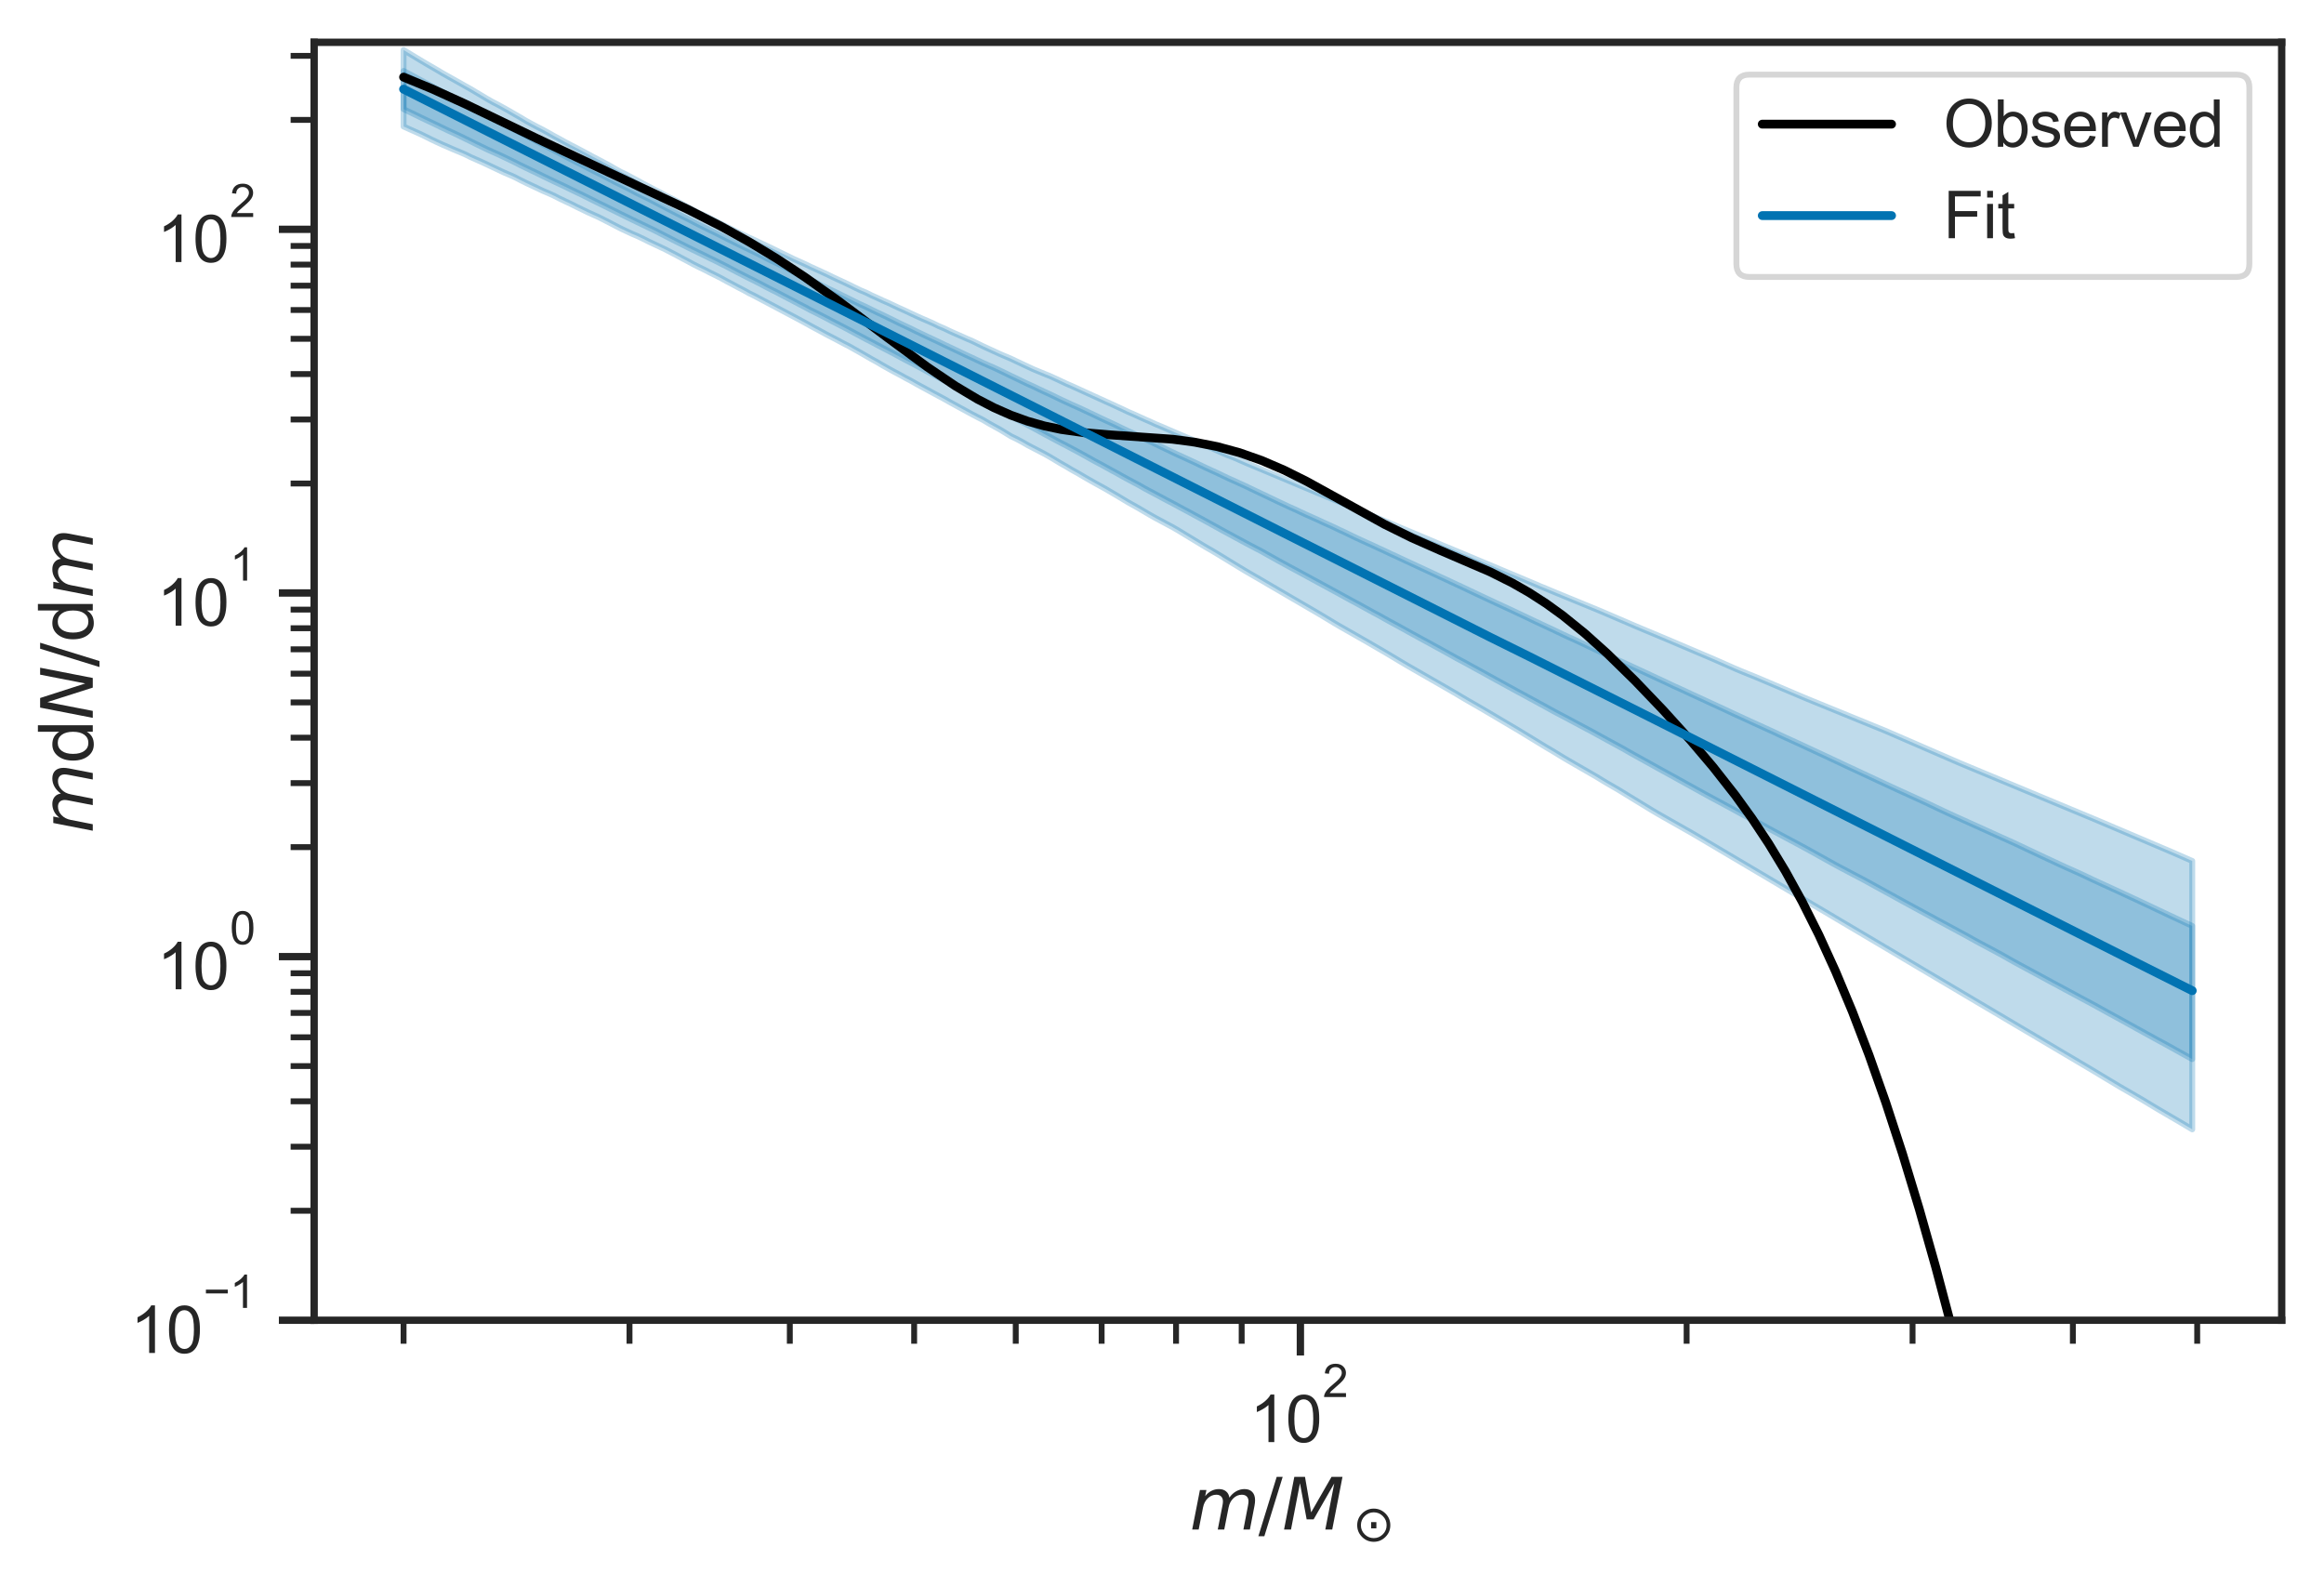 <?xml version="1.0" encoding="utf-8" standalone="no"?>
<!DOCTYPE svg PUBLIC "-//W3C//DTD SVG 1.1//EN"
  "http://www.w3.org/Graphics/SVG/1.1/DTD/svg11.dtd">
<svg height="269.844pt" version="1.1" viewBox="0 0 395.454 269.844" width="395.454pt" xmlns="http://www.w3.org/2000/svg" xmlns:xlink="http://www.w3.org/1999/xlink">
 <defs>
  <style type="text/css">*{stroke-linecap:butt;stroke-linejoin:round;}</style>
 </defs>
 <g id="figure_1">
  <g id="patch_1">
   <path d="M 0 269.844 
L 395.454 269.844 
L 395.454 0 
L 0 0 
z
" style="fill:#ffffff;"/>
  </g>
  <g id="axes_1">
   <g id="patch_2">
    <path d="M 53.454 224.64 
L 388.254 224.64 
L 388.254 7.2 
L 53.454 7.2 
z
" style="fill:#ffffff;"/>
   </g>
   <g id="matplotlib.axis_1">
    <g id="xtick_1">
     <g id="line2d_1">
      <defs>
       <path d="M 0 0 
L 0 6 
" id="m46d3a5caae" style="stroke:#262626;stroke-width:1.25;"/>
      </defs>
      <g>
       <use style="fill:#262626;stroke:#262626;stroke-width:1.25;" x="221.275" xlink:href="#m46d3a5caae" y="224.64"/>
      </g>
     </g>
     <g id="text_1">
      <!-- $\mathdefault{10^{2}}$ -->
      <g style="fill:#262626;" transform="translate(212.64 245.484)scale(0.11 -0.11)">
       <defs>
        <path d="M 2384 0 
L 1822 0 
L 1822 3584 
Q 1619 3391 1289 3197 
Q 959 3003 697 2906 
L 697 3450 
Q 1169 3672 1522 3987 
Q 1875 4303 2022 4600 
L 2384 4600 
L 2384 0 
z
" id="ArialMT-31" transform="scale(0.016)"/>
        <path d="M 266 2259 
Q 266 3072 433 3567 
Q 600 4063 929 4331 
Q 1259 4600 1759 4600 
Q 2128 4600 2406 4451 
Q 2684 4303 2865 4023 
Q 3047 3744 3150 3342 
Q 3253 2941 3253 2259 
Q 3253 1453 3087 958 
Q 2922 463 2592 192 
Q 2263 -78 1759 -78 
Q 1097 -78 719 397 
Q 266 969 266 2259 
z
M 844 2259 
Q 844 1131 1108 757 
Q 1372 384 1759 384 
Q 2147 384 2411 759 
Q 2675 1134 2675 2259 
Q 2675 3391 2411 3762 
Q 2147 4134 1753 4134 
Q 1366 4134 1134 3806 
Q 844 3388 844 2259 
z
" id="ArialMT-30" transform="scale(0.016)"/>
        <path d="M 3222 541 
L 3222 0 
L 194 0 
Q 188 203 259 391 
Q 375 700 629 1000 
Q 884 1300 1366 1694 
Q 2113 2306 2375 2664 
Q 2638 3022 2638 3341 
Q 2638 3675 2398 3904 
Q 2159 4134 1775 4134 
Q 1369 4134 1125 3890 
Q 881 3647 878 3216 
L 300 3275 
Q 359 3922 746 4261 
Q 1134 4600 1788 4600 
Q 2447 4600 2831 4234 
Q 3216 3869 3216 3328 
Q 3216 3053 3103 2787 
Q 2991 2522 2730 2228 
Q 2469 1934 1863 1422 
Q 1356 997 1212 845 
Q 1069 694 975 541 
L 3222 541 
z
" id="ArialMT-32" transform="scale(0.016)"/>
       </defs>
       <use transform="translate(0 0.994)" xlink:href="#ArialMT-31"/>
       <use transform="translate(55.615 0.994)" xlink:href="#ArialMT-30"/>
       <use transform="translate(112.973 70.688)scale(0.7)" xlink:href="#ArialMT-32"/>
      </g>
     </g>
    </g>
    <g id="xtick_2">
     <g id="line2d_2">
      <defs>
       <path d="M 0 0 
L 0 4 
" id="m10de917e1c" style="stroke:#262626;"/>
      </defs>
      <g>
       <use style="fill:#262626;stroke:#262626;" x="68.673" xlink:href="#m10de917e1c" y="224.64"/>
      </g>
     </g>
    </g>
    <g id="xtick_3">
     <g id="line2d_3">
      <g>
       <use style="fill:#262626;stroke:#262626;" x="107.118" xlink:href="#m10de917e1c" y="224.64"/>
      </g>
     </g>
    </g>
    <g id="xtick_4">
     <g id="line2d_4">
      <g>
       <use style="fill:#262626;stroke:#262626;" x="134.395" xlink:href="#m10de917e1c" y="224.64"/>
      </g>
     </g>
    </g>
    <g id="xtick_5">
     <g id="line2d_5">
      <g>
       <use style="fill:#262626;stroke:#262626;" x="155.553" xlink:href="#m10de917e1c" y="224.64"/>
      </g>
     </g>
    </g>
    <g id="xtick_6">
     <g id="line2d_6">
      <g>
       <use style="fill:#262626;stroke:#262626;" x="172.84" xlink:href="#m10de917e1c" y="224.64"/>
      </g>
     </g>
    </g>
    <g id="xtick_7">
     <g id="line2d_7">
      <g>
       <use style="fill:#262626;stroke:#262626;" x="187.456" xlink:href="#m10de917e1c" y="224.64"/>
      </g>
     </g>
    </g>
    <g id="xtick_8">
     <g id="line2d_8">
      <g>
       <use style="fill:#262626;stroke:#262626;" x="200.117" xlink:href="#m10de917e1c" y="224.64"/>
      </g>
     </g>
    </g>
    <g id="xtick_9">
     <g id="line2d_9">
      <g>
       <use style="fill:#262626;stroke:#262626;" x="211.285" xlink:href="#m10de917e1c" y="224.64"/>
      </g>
     </g>
    </g>
    <g id="xtick_10">
     <g id="line2d_10">
      <g>
       <use style="fill:#262626;stroke:#262626;" x="286.998" xlink:href="#m10de917e1c" y="224.64"/>
      </g>
     </g>
    </g>
    <g id="xtick_11">
     <g id="line2d_11">
      <g>
       <use style="fill:#262626;stroke:#262626;" x="325.443" xlink:href="#m10de917e1c" y="224.64"/>
      </g>
     </g>
    </g>
    <g id="xtick_12">
     <g id="line2d_12">
      <g>
       <use style="fill:#262626;stroke:#262626;" x="352.72" xlink:href="#m10de917e1c" y="224.64"/>
      </g>
     </g>
    </g>
    <g id="xtick_13">
     <g id="line2d_13">
      <g>
       <use style="fill:#262626;stroke:#262626;" x="373.878" xlink:href="#m10de917e1c" y="224.64"/>
      </g>
     </g>
    </g>
    <g id="text_2">
     <!-- $m / M_\odot$ -->
     <g style="fill:#262626;" transform="translate(202.434 260.259)scale(0.12 -0.12)">
      <defs>
       <path d="M 5747 2113 
L 5338 0 
L 4763 0 
L 5166 2094 
Q 5191 2228 5203 2325 
Q 5216 2422 5216 2491 
Q 5216 2772 5059 2928 
Q 4903 3084 4622 3084 
Q 4203 3084 3875 2770 
Q 3547 2456 3450 1953 
L 3066 0 
L 2491 0 
L 2900 2094 
Q 2925 2209 2937 2307 
Q 2950 2406 2950 2484 
Q 2950 2769 2794 2926 
Q 2638 3084 2363 3084 
Q 1938 3084 1609 2770 
Q 1281 2456 1184 1953 
L 800 0 
L 225 0 
L 909 3500 
L 1484 3500 
L 1375 2956 
Q 1609 3263 1923 3423 
Q 2238 3584 2597 3584 
Q 2978 3584 3223 3384 
Q 3469 3184 3519 2828 
Q 3781 3197 4126 3390 
Q 4472 3584 4856 3584 
Q 5306 3584 5551 3325 
Q 5797 3066 5797 2591 
Q 5797 2488 5784 2364 
Q 5772 2241 5747 2113 
z
" id="DejaVuSans-Oblique-6d" transform="scale(0.016)"/>
       <path d="M 1625 4666 
L 2156 4666 
L 531 -594 
L 0 -594 
L 1625 4666 
z
" id="DejaVuSans-2f" transform="scale(0.016)"/>
       <path d="M 1081 4666 
L 2028 4666 
L 2572 1522 
L 4378 4666 
L 5350 4666 
L 4441 0 
L 3828 0 
L 4622 4091 
L 2791 897 
L 2175 897 
L 1581 4103 
L 788 0 
L 172 0 
L 1081 4666 
z
" id="DejaVuSans-Oblique-4d" transform="scale(0.016)"/>
       <path d="M 2350 2403 
L 3013 2403 
L 3013 1609 
L 2350 1609 
L 2350 2403 
z
M 3306 3522 
Q 3016 3644 2681 3644 
Q 2347 3644 2056 3522 
Q 1769 3400 1531 3163 
Q 1291 2922 1172 2634 
Q 1053 2347 1053 2006 
Q 1053 1675 1172 1387 
Q 1291 1100 1531 859 
Q 1769 622 2056 500 
Q 2347 378 2681 378 
Q 3016 378 3306 500 
Q 3594 622 3831 859 
Q 4072 1100 4190 1387 
Q 4309 1675 4309 2006 
Q 4309 2347 4190 2634 
Q 4072 2922 3831 3163 
Q 3594 3400 3306 3522 
z
M 1878 3956 
Q 2250 4113 2681 4113 
Q 3113 4113 3484 3956 
Q 3856 3800 4163 3494 
Q 4472 3184 4625 2813 
Q 4778 2444 4778 2006 
Q 4778 1578 4625 1206 
Q 4472 838 4163 528 
Q 3856 222 3484 65 
Q 3113 -91 2681 -91 
Q 2250 -91 1878 65 
Q 1506 222 1200 528 
Q 891 838 738 1206 
Q 584 1578 584 2006 
Q 584 2444 738 2813 
Q 891 3184 1200 3494 
Q 1506 3800 1878 3956 
z
" id="DejaVuSans-2299" transform="scale(0.016)"/>
      </defs>
      <use transform="translate(0 0.094)" xlink:href="#DejaVuSans-Oblique-6d"/>
      <use transform="translate(97.412 0.094)" xlink:href="#DejaVuSans-2f"/>
      <use transform="translate(131.104 0.094)" xlink:href="#DejaVuSans-Oblique-4d"/>
      <use transform="translate(231.021 -16.312)scale(0.7)" xlink:href="#DejaVuSans-2299"/>
     </g>
    </g>
   </g>
   <g id="matplotlib.axis_2">
    <g id="ytick_1">
     <g id="line2d_14">
      <defs>
       <path d="M 0 0 
L -6 0 
" id="m3549ac00ba" style="stroke:#262626;stroke-width:1.25;"/>
      </defs>
      <g>
       <use style="fill:#262626;stroke:#262626;stroke-width:1.25;" x="53.454" xlink:href="#m3549ac00ba" y="224.64"/>
      </g>
     </g>
     <g id="text_3">
      <!-- $\mathdefault{10^{-1}}$ -->
      <g style="fill:#262626;" transform="translate(22.174 230.312)scale(0.11 -0.11)">
       <defs>
        <path d="M 3381 1997 
L 356 1997 
L 356 2522 
L 3381 2522 
L 3381 1997 
z
" id="ArialMT-2212" transform="scale(0.016)"/>
       </defs>
       <use transform="translate(0 0.994)" xlink:href="#ArialMT-31"/>
       <use transform="translate(55.615 0.994)" xlink:href="#ArialMT-30"/>
       <use transform="translate(112.973 70.688)scale(0.7)" xlink:href="#ArialMT-2212"/>
       <use transform="translate(153.852 70.688)scale(0.7)" xlink:href="#ArialMT-31"/>
      </g>
     </g>
    </g>
    <g id="ytick_2">
     <g id="line2d_15">
      <g>
       <use style="fill:#262626;stroke:#262626;stroke-width:1.25;" x="53.454" xlink:href="#m3549ac00ba" y="162.767"/>
      </g>
     </g>
     <g id="text_4">
      <!-- $\mathdefault{10^{0}}$ -->
      <g style="fill:#262626;" transform="translate(26.684 168.439)scale(0.11 -0.11)">
       <use transform="translate(0 0.994)" xlink:href="#ArialMT-31"/>
       <use transform="translate(55.615 0.994)" xlink:href="#ArialMT-30"/>
       <use transform="translate(112.973 70.688)scale(0.7)" xlink:href="#ArialMT-30"/>
      </g>
     </g>
    </g>
    <g id="ytick_3">
     <g id="line2d_16">
      <g>
       <use style="fill:#262626;stroke:#262626;stroke-width:1.25;" x="53.454" xlink:href="#m3549ac00ba" y="100.894"/>
      </g>
     </g>
     <g id="text_5">
      <!-- $\mathdefault{10^{1}}$ -->
      <g style="fill:#262626;" transform="translate(26.684 106.566)scale(0.11 -0.11)">
       <use transform="translate(0 0.994)" xlink:href="#ArialMT-31"/>
       <use transform="translate(55.615 0.994)" xlink:href="#ArialMT-30"/>
       <use transform="translate(112.973 70.688)scale(0.7)" xlink:href="#ArialMT-31"/>
      </g>
     </g>
    </g>
    <g id="ytick_4">
     <g id="line2d_17">
      <g>
       <use style="fill:#262626;stroke:#262626;stroke-width:1.25;" x="53.454" xlink:href="#m3549ac00ba" y="39.021"/>
      </g>
     </g>
     <g id="text_6">
      <!-- $\mathdefault{10^{2}}$ -->
      <g style="fill:#262626;" transform="translate(26.684 44.693)scale(0.11 -0.11)">
       <use transform="translate(0 0.994)" xlink:href="#ArialMT-31"/>
       <use transform="translate(55.615 0.994)" xlink:href="#ArialMT-30"/>
       <use transform="translate(112.973 70.688)scale(0.7)" xlink:href="#ArialMT-32"/>
      </g>
     </g>
    </g>
    <g id="ytick_5">
     <g id="line2d_18">
      <defs>
       <path d="M 0 0 
L -4 0 
" id="m7ed4c79d5b" style="stroke:#262626;"/>
      </defs>
      <g>
       <use style="fill:#262626;stroke:#262626;" x="53.454" xlink:href="#m7ed4c79d5b" y="206.014"/>
      </g>
     </g>
    </g>
    <g id="ytick_6">
     <g id="line2d_19">
      <g>
       <use style="fill:#262626;stroke:#262626;" x="53.454" xlink:href="#m7ed4c79d5b" y="195.119"/>
      </g>
     </g>
    </g>
    <g id="ytick_7">
     <g id="line2d_20">
      <g>
       <use style="fill:#262626;stroke:#262626;" x="53.454" xlink:href="#m7ed4c79d5b" y="187.389"/>
      </g>
     </g>
    </g>
    <g id="ytick_8">
     <g id="line2d_21">
      <g>
       <use style="fill:#262626;stroke:#262626;" x="53.454" xlink:href="#m7ed4c79d5b" y="181.393"/>
      </g>
     </g>
    </g>
    <g id="ytick_9">
     <g id="line2d_22">
      <g>
       <use style="fill:#262626;stroke:#262626;" x="53.454" xlink:href="#m7ed4c79d5b" y="176.494"/>
      </g>
     </g>
    </g>
    <g id="ytick_10">
     <g id="line2d_23">
      <g>
       <use style="fill:#262626;stroke:#262626;" x="53.454" xlink:href="#m7ed4c79d5b" y="172.351"/>
      </g>
     </g>
    </g>
    <g id="ytick_11">
     <g id="line2d_24">
      <g>
       <use style="fill:#262626;stroke:#262626;" x="53.454" xlink:href="#m7ed4c79d5b" y="168.763"/>
      </g>
     </g>
    </g>
    <g id="ytick_12">
     <g id="line2d_25">
      <g>
       <use style="fill:#262626;stroke:#262626;" x="53.454" xlink:href="#m7ed4c79d5b" y="165.598"/>
      </g>
     </g>
    </g>
    <g id="ytick_13">
     <g id="line2d_26">
      <g>
       <use style="fill:#262626;stroke:#262626;" x="53.454" xlink:href="#m7ed4c79d5b" y="144.142"/>
      </g>
     </g>
    </g>
    <g id="ytick_14">
     <g id="line2d_27">
      <g>
       <use style="fill:#262626;stroke:#262626;" x="53.454" xlink:href="#m7ed4c79d5b" y="133.246"/>
      </g>
     </g>
    </g>
    <g id="ytick_15">
     <g id="line2d_28">
      <g>
       <use style="fill:#262626;stroke:#262626;" x="53.454" xlink:href="#m7ed4c79d5b" y="125.516"/>
      </g>
     </g>
    </g>
    <g id="ytick_16">
     <g id="line2d_29">
      <g>
       <use style="fill:#262626;stroke:#262626;" x="53.454" xlink:href="#m7ed4c79d5b" y="119.52"/>
      </g>
     </g>
    </g>
    <g id="ytick_17">
     <g id="line2d_30">
      <g>
       <use style="fill:#262626;stroke:#262626;" x="53.454" xlink:href="#m7ed4c79d5b" y="114.621"/>
      </g>
     </g>
    </g>
    <g id="ytick_18">
     <g id="line2d_31">
      <g>
       <use style="fill:#262626;stroke:#262626;" x="53.454" xlink:href="#m7ed4c79d5b" y="110.479"/>
      </g>
     </g>
    </g>
    <g id="ytick_19">
     <g id="line2d_32">
      <g>
       <use style="fill:#262626;stroke:#262626;" x="53.454" xlink:href="#m7ed4c79d5b" y="106.89"/>
      </g>
     </g>
    </g>
    <g id="ytick_20">
     <g id="line2d_33">
      <g>
       <use style="fill:#262626;stroke:#262626;" x="53.454" xlink:href="#m7ed4c79d5b" y="103.725"/>
      </g>
     </g>
    </g>
    <g id="ytick_21">
     <g id="line2d_34">
      <g>
       <use style="fill:#262626;stroke:#262626;" x="53.454" xlink:href="#m7ed4c79d5b" y="82.269"/>
      </g>
     </g>
    </g>
    <g id="ytick_22">
     <g id="line2d_35">
      <g>
       <use style="fill:#262626;stroke:#262626;" x="53.454" xlink:href="#m7ed4c79d5b" y="71.373"/>
      </g>
     </g>
    </g>
    <g id="ytick_23">
     <g id="line2d_36">
      <g>
       <use style="fill:#262626;stroke:#262626;" x="53.454" xlink:href="#m7ed4c79d5b" y="63.643"/>
      </g>
     </g>
    </g>
    <g id="ytick_24">
     <g id="line2d_37">
      <g>
       <use style="fill:#262626;stroke:#262626;" x="53.454" xlink:href="#m7ed4c79d5b" y="57.647"/>
      </g>
     </g>
    </g>
    <g id="ytick_25">
     <g id="line2d_38">
      <g>
       <use style="fill:#262626;stroke:#262626;" x="53.454" xlink:href="#m7ed4c79d5b" y="52.748"/>
      </g>
     </g>
    </g>
    <g id="ytick_26">
     <g id="line2d_39">
      <g>
       <use style="fill:#262626;stroke:#262626;" x="53.454" xlink:href="#m7ed4c79d5b" y="48.606"/>
      </g>
     </g>
    </g>
    <g id="ytick_27">
     <g id="line2d_40">
      <g>
       <use style="fill:#262626;stroke:#262626;" x="53.454" xlink:href="#m7ed4c79d5b" y="45.018"/>
      </g>
     </g>
    </g>
    <g id="ytick_28">
     <g id="line2d_41">
      <g>
       <use style="fill:#262626;stroke:#262626;" x="53.454" xlink:href="#m7ed4c79d5b" y="41.853"/>
      </g>
     </g>
    </g>
    <g id="ytick_29">
     <g id="line2d_42">
      <g>
       <use style="fill:#262626;stroke:#262626;" x="53.454" xlink:href="#m7ed4c79d5b" y="20.396"/>
      </g>
     </g>
    </g>
    <g id="ytick_30">
     <g id="line2d_43">
      <g>
       <use style="fill:#262626;stroke:#262626;" x="53.454" xlink:href="#m7ed4c79d5b" y="9.501"/>
      </g>
     </g>
    </g>
    <g id="text_7">
     <!-- $m \mathrm{d} N / \mathrm{d} m$ -->
     <g style="fill:#262626;" transform="translate(15.789 141.78)rotate(-90)scale(0.12 -0.12)">
      <defs>
       <path d="M 2906 2969 
L 2906 4863 
L 3481 4863 
L 3481 0 
L 2906 0 
L 2906 525 
Q 2725 213 2448 61 
Q 2172 -91 1784 -91 
Q 1150 -91 751 415 
Q 353 922 353 1747 
Q 353 2572 751 3078 
Q 1150 3584 1784 3584 
Q 2172 3584 2448 3432 
Q 2725 3281 2906 2969 
z
M 947 1747 
Q 947 1113 1208 752 
Q 1469 391 1925 391 
Q 2381 391 2643 752 
Q 2906 1113 2906 1747 
Q 2906 2381 2643 2742 
Q 2381 3103 1925 3103 
Q 1469 3103 1208 2742 
Q 947 2381 947 1747 
z
" id="DejaVuSans-64" transform="scale(0.016)"/>
       <path d="M 1081 4666 
L 1931 4666 
L 3219 666 
L 4000 4666 
L 4616 4666 
L 3706 0 
L 2853 0 
L 1569 4025 
L 788 0 
L 172 0 
L 1081 4666 
z
" id="DejaVuSans-Oblique-4e" transform="scale(0.016)"/>
      </defs>
      <use transform="translate(0 0.016)" xlink:href="#DejaVuSans-Oblique-6d"/>
      <use transform="translate(97.412 0.016)" xlink:href="#DejaVuSans-64"/>
      <use transform="translate(160.889 0.016)" xlink:href="#DejaVuSans-Oblique-4e"/>
      <use transform="translate(235.693 0.016)" xlink:href="#DejaVuSans-2f"/>
      <use transform="translate(269.385 0.016)" xlink:href="#DejaVuSans-64"/>
      <use transform="translate(332.861 0.016)" xlink:href="#DejaVuSans-Oblique-6d"/>
     </g>
    </g>
   </g>
   <g id="PolyCollection_1">
    <defs>
     <path d="M 68.673 -251.275 
L 68.673 -257.776 
L 69.621 -257.272 
L 70.569 -256.765 
L 71.517 -256.248 
L 72.465 -255.738 
L 73.413 -255.226 
L 74.362 -254.72 
L 75.31 -254.228 
L 76.258 -253.724 
L 77.206 -253.225 
L 78.154 -252.729 
L 79.102 -252.243 
L 80.051 -251.75 
L 80.999 -251.264 
L 81.947 -250.767 
L 82.895 -250.269 
L 83.843 -249.749 
L 84.792 -249.254 
L 85.74 -248.756 
L 86.688 -248.261 
L 87.636 -247.744 
L 88.584 -247.239 
L 89.532 -246.735 
L 90.481 -246.245 
L 91.429 -245.746 
L 92.377 -245.249 
L 93.325 -244.767 
L 94.273 -244.268 
L 95.221 -243.762 
L 96.17 -243.256 
L 97.118 -242.76 
L 98.066 -242.262 
L 99.014 -241.789 
L 99.962 -241.3 
L 100.91 -240.81 
L 101.859 -240.343 
L 102.807 -239.859 
L 103.755 -239.357 
L 104.703 -238.867 
L 105.651 -238.394 
L 106.599 -237.928 
L 107.548 -237.432 
L 108.496 -236.936 
L 109.444 -236.476 
L 110.392 -236.02 
L 111.34 -235.525 
L 112.289 -235.021 
L 113.237 -234.531 
L 114.185 -234.038 
L 115.133 -233.55 
L 116.081 -233.069 
L 117.029 -232.607 
L 117.978 -232.111 
L 118.926 -231.615 
L 119.874 -231.15 
L 120.822 -230.679 
L 121.77 -230.224 
L 122.718 -229.741 
L 123.667 -229.262 
L 124.615 -228.79 
L 125.563 -228.315 
L 126.511 -227.852 
L 127.459 -227.395 
L 128.407 -226.936 
L 129.356 -226.456 
L 130.304 -225.97 
L 131.252 -225.49 
L 132.2 -225.044 
L 133.148 -224.565 
L 134.097 -224.096 
L 135.045 -223.604 
L 135.993 -223.132 
L 136.941 -222.681 
L 137.889 -222.221 
L 138.837 -221.757 
L 139.786 -221.292 
L 140.734 -220.826 
L 141.682 -220.378 
L 142.63 -219.921 
L 143.578 -219.452 
L 144.526 -218.981 
L 145.475 -218.506 
L 146.423 -218.05 
L 147.371 -217.616 
L 148.319 -217.141 
L 149.267 -216.686 
L 150.215 -216.242 
L 151.164 -215.779 
L 152.112 -215.314 
L 153.06 -214.841 
L 154.008 -214.396 
L 154.956 -213.95 
L 155.905 -213.475 
L 156.853 -213.02 
L 157.801 -212.567 
L 158.749 -212.125 
L 159.697 -211.68 
L 160.645 -211.219 
L 161.594 -210.775 
L 162.542 -210.326 
L 163.49 -209.875 
L 164.438 -209.422 
L 165.386 -208.988 
L 166.334 -208.539 
L 167.283 -208.092 
L 168.231 -207.668 
L 169.179 -207.258 
L 170.127 -206.812 
L 171.075 -206.357 
L 172.023 -205.889 
L 172.972 -205.44 
L 173.92 -204.976 
L 174.868 -204.527 
L 175.816 -204.099 
L 176.764 -203.639 
L 177.712 -203.191 
L 178.661 -202.76 
L 179.609 -202.303 
L 180.557 -201.841 
L 181.505 -201.403 
L 182.453 -200.963 
L 183.402 -200.546 
L 184.35 -200.108 
L 185.298 -199.659 
L 186.246 -199.211 
L 187.194 -198.753 
L 188.142 -198.309 
L 189.091 -197.873 
L 190.039 -197.431 
L 190.987 -196.962 
L 191.935 -196.512 
L 192.883 -196.088 
L 193.831 -195.631 
L 194.78 -195.162 
L 195.728 -194.725 
L 196.676 -194.268 
L 197.624 -193.812 
L 198.572 -193.357 
L 199.52 -192.901 
L 200.469 -192.455 
L 201.417 -192.026 
L 202.365 -191.589 
L 203.313 -191.152 
L 204.261 -190.697 
L 205.21 -190.245 
L 206.158 -189.804 
L 207.106 -189.377 
L 208.054 -188.921 
L 209.002 -188.469 
L 209.95 -188.045 
L 210.899 -187.615 
L 211.847 -187.182 
L 212.795 -186.726 
L 213.743 -186.276 
L 214.691 -185.826 
L 215.639 -185.375 
L 216.588 -184.924 
L 217.536 -184.47 
L 218.484 -184.027 
L 219.432 -183.578 
L 220.38 -183.162 
L 221.328 -182.713 
L 222.277 -182.271 
L 223.225 -181.852 
L 224.173 -181.429 
L 225.121 -180.983 
L 226.069 -180.556 
L 227.018 -180.126 
L 227.966 -179.667 
L 228.914 -179.233 
L 229.862 -178.77 
L 230.81 -178.314 
L 231.758 -177.875 
L 232.707 -177.445 
L 233.655 -177.014 
L 234.603 -176.57 
L 235.551 -176.137 
L 236.499 -175.684 
L 237.447 -175.252 
L 238.396 -174.807 
L 239.344 -174.363 
L 240.292 -173.926 
L 241.24 -173.484 
L 242.188 -173.047 
L 243.136 -172.608 
L 244.085 -172.168 
L 245.033 -171.717 
L 245.981 -171.284 
L 246.929 -170.834 
L 247.877 -170.393 
L 248.825 -169.954 
L 249.774 -169.505 
L 250.722 -169.057 
L 251.67 -168.609 
L 252.618 -168.16 
L 253.566 -167.719 
L 254.515 -167.272 
L 255.463 -166.839 
L 256.411 -166.397 
L 257.359 -165.957 
L 258.307 -165.509 
L 259.255 -165.061 
L 260.204 -164.612 
L 261.152 -164.16 
L 262.1 -163.718 
L 263.048 -163.269 
L 263.996 -162.833 
L 264.944 -162.377 
L 265.893 -161.927 
L 266.841 -161.484 
L 267.789 -161.059 
L 268.737 -160.619 
L 269.685 -160.176 
L 270.633 -159.72 
L 271.582 -159.272 
L 272.53 -158.821 
L 273.478 -158.386 
L 274.426 -157.94 
L 275.374 -157.508 
L 276.323 -157.076 
L 277.271 -156.638 
L 278.219 -156.2 
L 279.167 -155.762 
L 280.115 -155.323 
L 281.063 -154.881 
L 282.012 -154.439 
L 282.96 -153.998 
L 283.908 -153.554 
L 284.856 -153.097 
L 285.804 -152.676 
L 286.752 -152.241 
L 287.701 -151.791 
L 288.649 -151.359 
L 289.597 -150.921 
L 290.545 -150.483 
L 291.493 -150.044 
L 292.441 -149.609 
L 293.39 -149.17 
L 294.338 -148.724 
L 295.286 -148.283 
L 296.234 -147.85 
L 297.182 -147.416 
L 298.131 -146.976 
L 299.079 -146.545 
L 300.027 -146.114 
L 300.975 -145.683 
L 301.923 -145.249 
L 302.871 -144.795 
L 303.82 -144.352 
L 304.768 -143.921 
L 305.716 -143.488 
L 306.664 -143.053 
L 307.612 -142.61 
L 308.56 -142.168 
L 309.509 -141.727 
L 310.457 -141.285 
L 311.405 -140.843 
L 312.353 -140.397 
L 313.301 -139.951 
L 314.249 -139.501 
L 315.198 -139.064 
L 316.146 -138.622 
L 317.094 -138.18 
L 318.042 -137.739 
L 318.99 -137.297 
L 319.938 -136.855 
L 320.887 -136.413 
L 321.835 -135.971 
L 322.783 -135.532 
L 323.731 -135.102 
L 324.679 -134.67 
L 325.628 -134.237 
L 326.576 -133.804 
L 327.524 -133.366 
L 328.472 -132.913 
L 329.42 -132.461 
L 330.368 -132.014 
L 331.317 -131.568 
L 332.265 -131.131 
L 333.213 -130.699 
L 334.161 -130.273 
L 335.109 -129.845 
L 336.057 -129.417 
L 337.006 -128.989 
L 337.954 -128.56 
L 338.902 -128.132 
L 339.85 -127.699 
L 340.798 -127.274 
L 341.746 -126.848 
L 342.695 -126.42 
L 343.643 -125.975 
L 344.591 -125.527 
L 345.539 -125.079 
L 346.487 -124.633 
L 347.436 -124.187 
L 348.384 -123.74 
L 349.332 -123.303 
L 350.28 -122.858 
L 351.228 -122.417 
L 352.176 -121.995 
L 353.125 -121.571 
L 354.073 -121.143 
L 355.021 -120.697 
L 355.969 -120.242 
L 356.917 -119.805 
L 357.865 -119.37 
L 358.814 -118.936 
L 359.762 -118.501 
L 360.71 -118.067 
L 361.658 -117.627 
L 362.606 -117.186 
L 363.554 -116.75 
L 364.503 -116.304 
L 365.451 -115.856 
L 366.399 -115.407 
L 367.347 -114.958 
L 368.295 -114.51 
L 369.243 -114.065 
L 370.192 -113.62 
L 371.14 -113.178 
L 372.088 -112.735 
L 373.036 -112.293 
L 373.036 -89.633 
L 373.036 -89.633 
L 372.088 -90.157 
L 371.14 -90.682 
L 370.192 -91.211 
L 369.243 -91.74 
L 368.295 -92.262 
L 367.347 -92.772 
L 366.399 -93.292 
L 365.451 -93.813 
L 364.503 -94.337 
L 363.554 -94.86 
L 362.606 -95.384 
L 361.658 -95.908 
L 360.71 -96.432 
L 359.762 -96.949 
L 358.814 -97.467 
L 357.865 -97.993 
L 356.917 -98.518 
L 355.969 -99.036 
L 355.021 -99.544 
L 354.073 -100.053 
L 353.125 -100.561 
L 352.176 -101.07 
L 351.228 -101.584 
L 350.28 -102.095 
L 349.332 -102.601 
L 348.384 -103.114 
L 347.436 -103.632 
L 346.487 -104.144 
L 345.539 -104.654 
L 344.591 -105.166 
L 343.643 -105.678 
L 342.695 -106.195 
L 341.746 -106.73 
L 340.798 -107.268 
L 339.85 -107.785 
L 338.902 -108.297 
L 337.954 -108.8 
L 337.006 -109.303 
L 336.057 -109.819 
L 335.109 -110.352 
L 334.161 -110.871 
L 333.213 -111.381 
L 332.265 -111.896 
L 331.317 -112.408 
L 330.368 -112.92 
L 329.42 -113.428 
L 328.472 -113.944 
L 327.524 -114.456 
L 326.576 -114.969 
L 325.628 -115.483 
L 324.679 -115.999 
L 323.731 -116.518 
L 322.783 -117.04 
L 321.835 -117.564 
L 320.887 -118.079 
L 319.938 -118.601 
L 318.99 -119.123 
L 318.042 -119.645 
L 317.094 -120.164 
L 316.146 -120.661 
L 315.198 -121.153 
L 314.249 -121.662 
L 313.301 -122.158 
L 312.353 -122.664 
L 311.405 -123.191 
L 310.457 -123.72 
L 309.509 -124.249 
L 308.56 -124.778 
L 307.612 -125.302 
L 306.664 -125.819 
L 305.716 -126.329 
L 304.768 -126.835 
L 303.82 -127.341 
L 302.871 -127.849 
L 301.923 -128.359 
L 300.975 -128.872 
L 300.027 -129.402 
L 299.079 -129.917 
L 298.131 -130.422 
L 297.182 -130.916 
L 296.234 -131.409 
L 295.286 -131.929 
L 294.338 -132.449 
L 293.39 -132.959 
L 292.441 -133.469 
L 291.493 -133.979 
L 290.545 -134.489 
L 289.597 -135.012 
L 288.649 -135.536 
L 287.701 -136.06 
L 286.752 -136.584 
L 285.804 -137.112 
L 284.856 -137.64 
L 283.908 -138.158 
L 282.96 -138.68 
L 282.012 -139.201 
L 281.063 -139.729 
L 280.115 -140.255 
L 279.167 -140.781 
L 278.219 -141.306 
L 277.271 -141.834 
L 276.323 -142.386 
L 275.374 -142.904 
L 274.426 -143.419 
L 273.478 -143.934 
L 272.53 -144.454 
L 271.582 -144.977 
L 270.633 -145.497 
L 269.685 -145.995 
L 268.737 -146.499 
L 267.789 -147.009 
L 266.841 -147.517 
L 265.893 -148.019 
L 264.944 -148.514 
L 263.996 -149.026 
L 263.048 -149.553 
L 262.1 -150.068 
L 261.152 -150.588 
L 260.204 -151.102 
L 259.255 -151.621 
L 258.307 -152.129 
L 257.359 -152.648 
L 256.411 -153.169 
L 255.463 -153.687 
L 254.515 -154.206 
L 253.566 -154.73 
L 252.618 -155.255 
L 251.67 -155.775 
L 250.722 -156.292 
L 249.774 -156.816 
L 248.825 -157.334 
L 247.877 -157.833 
L 246.929 -158.367 
L 245.981 -158.889 
L 245.033 -159.416 
L 244.085 -159.93 
L 243.136 -160.459 
L 242.188 -160.968 
L 241.24 -161.487 
L 240.292 -162.006 
L 239.344 -162.528 
L 238.396 -163.057 
L 237.447 -163.575 
L 236.499 -164.085 
L 235.551 -164.609 
L 234.603 -165.146 
L 233.655 -165.648 
L 232.707 -166.172 
L 231.758 -166.694 
L 230.81 -167.211 
L 229.862 -167.721 
L 228.914 -168.24 
L 227.966 -168.764 
L 227.018 -169.281 
L 226.069 -169.798 
L 225.121 -170.31 
L 224.173 -170.823 
L 223.225 -171.339 
L 222.277 -171.855 
L 221.328 -172.37 
L 220.38 -172.884 
L 219.432 -173.394 
L 218.484 -173.913 
L 217.536 -174.428 
L 216.588 -174.961 
L 215.639 -175.489 
L 214.691 -176.027 
L 213.743 -176.517 
L 212.795 -177.016 
L 211.847 -177.519 
L 210.899 -178.03 
L 209.95 -178.545 
L 209.002 -179.061 
L 208.054 -179.57 
L 207.106 -180.097 
L 206.158 -180.618 
L 205.21 -181.143 
L 204.261 -181.661 
L 203.313 -182.17 
L 202.365 -182.686 
L 201.417 -183.191 
L 200.469 -183.701 
L 199.52 -184.218 
L 198.572 -184.706 
L 197.624 -185.218 
L 196.676 -185.724 
L 195.728 -186.224 
L 194.78 -186.731 
L 193.831 -187.277 
L 192.883 -187.783 
L 191.935 -188.285 
L 190.987 -188.803 
L 190.039 -189.337 
L 189.091 -189.849 
L 188.142 -190.374 
L 187.194 -190.893 
L 186.246 -191.395 
L 185.298 -191.927 
L 184.35 -192.453 
L 183.402 -192.974 
L 182.453 -193.48 
L 181.505 -193.987 
L 180.557 -194.469 
L 179.609 -194.978 
L 178.661 -195.489 
L 177.712 -195.991 
L 176.764 -196.513 
L 175.816 -197.028 
L 174.868 -197.539 
L 173.92 -198.038 
L 172.972 -198.542 
L 172.023 -199.051 
L 171.075 -199.559 
L 170.127 -200.087 
L 169.179 -200.611 
L 168.231 -201.104 
L 167.283 -201.6 
L 166.334 -202.129 
L 165.386 -202.657 
L 164.438 -203.142 
L 163.49 -203.635 
L 162.542 -204.134 
L 161.594 -204.625 
L 160.645 -205.126 
L 159.697 -205.621 
L 158.749 -206.122 
L 157.801 -206.626 
L 156.853 -207.137 
L 155.905 -207.644 
L 154.956 -208.147 
L 154.008 -208.636 
L 153.06 -209.147 
L 152.112 -209.663 
L 151.164 -210.157 
L 150.215 -210.65 
L 149.267 -211.144 
L 148.319 -211.651 
L 147.371 -212.135 
L 146.423 -212.643 
L 145.475 -213.151 
L 144.526 -213.665 
L 143.578 -214.167 
L 142.63 -214.659 
L 141.682 -215.142 
L 140.734 -215.649 
L 139.786 -216.137 
L 138.837 -216.621 
L 137.889 -217.085 
L 136.941 -217.605 
L 135.993 -218.087 
L 135.045 -218.597 
L 134.097 -219.092 
L 133.148 -219.585 
L 132.2 -220.095 
L 131.252 -220.564 
L 130.304 -221.052 
L 129.356 -221.557 
L 128.407 -222.044 
L 127.459 -222.514 
L 126.511 -222.995 
L 125.563 -223.481 
L 124.615 -223.98 
L 123.667 -224.482 
L 122.718 -224.96 
L 121.77 -225.443 
L 120.822 -225.899 
L 119.874 -226.371 
L 118.926 -226.833 
L 117.978 -227.295 
L 117.029 -227.76 
L 116.081 -228.24 
L 115.133 -228.711 
L 114.185 -229.197 
L 113.237 -229.682 
L 112.289 -230.168 
L 111.34 -230.657 
L 110.392 -231.107 
L 109.444 -231.568 
L 108.496 -232.027 
L 107.548 -232.481 
L 106.599 -232.946 
L 105.651 -233.41 
L 104.703 -233.883 
L 103.755 -234.35 
L 102.807 -234.824 
L 101.859 -235.286 
L 100.91 -235.757 
L 99.962 -236.235 
L 99.014 -236.705 
L 98.066 -237.16 
L 97.118 -237.616 
L 96.17 -238.081 
L 95.221 -238.526 
L 94.273 -238.972 
L 93.325 -239.427 
L 92.377 -239.885 
L 91.429 -240.352 
L 90.481 -240.807 
L 89.532 -241.266 
L 88.584 -241.722 
L 87.636 -242.208 
L 86.688 -242.673 
L 85.74 -243.124 
L 84.792 -243.572 
L 83.843 -243.996 
L 82.895 -244.424 
L 81.947 -244.884 
L 80.999 -245.339 
L 80.051 -245.818 
L 79.102 -246.279 
L 78.154 -246.744 
L 77.206 -247.194 
L 76.258 -247.626 
L 75.31 -248.083 
L 74.362 -248.548 
L 73.413 -249.001 
L 72.465 -249.446 
L 71.517 -249.902 
L 70.569 -250.369 
L 69.621 -250.823 
L 68.673 -251.275 
z
" id="me277cdaadb" style="stroke:#0173b2;stroke-opacity:0.25;"/>
    </defs>
    <g clip-path="url(#p6abe04fe21)">
     <use style="fill:#0173b2;fill-opacity:0.25;stroke:#0173b2;stroke-opacity:0.25;" x="0" xlink:href="#me277cdaadb" y="269.844"/>
    </g>
   </g>
   <g id="PolyCollection_2">
    <defs>
     <path d="M 68.673 -248.321 
L 68.673 -261.333 
L 69.621 -260.761 
L 70.569 -260.189 
L 71.517 -259.616 
L 72.465 -259.052 
L 73.413 -258.501 
L 74.362 -257.951 
L 75.31 -257.384 
L 76.258 -256.849 
L 77.206 -256.317 
L 78.154 -255.785 
L 79.102 -255.248 
L 80.051 -254.719 
L 80.999 -254.153 
L 81.947 -253.592 
L 82.895 -253.02 
L 83.843 -252.484 
L 84.792 -251.994 
L 85.74 -251.474 
L 86.688 -250.94 
L 87.636 -250.386 
L 88.584 -249.846 
L 89.532 -249.272 
L 90.481 -248.752 
L 91.429 -248.246 
L 92.377 -247.767 
L 93.325 -247.246 
L 94.273 -246.707 
L 95.221 -246.197 
L 96.17 -245.668 
L 97.118 -245.165 
L 98.066 -244.683 
L 99.014 -244.178 
L 99.962 -243.674 
L 100.91 -243.16 
L 101.859 -242.666 
L 102.807 -242.161 
L 103.755 -241.653 
L 104.703 -241.103 
L 105.651 -240.581 
L 106.599 -240.129 
L 107.548 -239.617 
L 108.496 -239.116 
L 109.444 -238.592 
L 110.392 -238.106 
L 111.34 -237.591 
L 112.289 -237.113 
L 113.237 -236.58 
L 114.185 -236.122 
L 115.133 -235.628 
L 116.081 -235.121 
L 117.029 -234.61 
L 117.978 -234.092 
L 118.926 -233.6 
L 119.874 -233.177 
L 120.822 -232.712 
L 121.77 -232.235 
L 122.718 -231.757 
L 123.667 -231.25 
L 124.615 -230.782 
L 125.563 -230.304 
L 126.511 -229.86 
L 127.459 -229.416 
L 128.407 -228.993 
L 129.356 -228.529 
L 130.304 -228.09 
L 131.252 -227.642 
L 132.2 -227.174 
L 133.148 -226.709 
L 134.097 -226.249 
L 135.045 -225.784 
L 135.993 -225.358 
L 136.941 -224.936 
L 137.889 -224.474 
L 138.837 -224.041 
L 139.786 -223.608 
L 140.734 -223.173 
L 141.682 -222.708 
L 142.63 -222.264 
L 143.578 -221.829 
L 144.526 -221.378 
L 145.475 -220.908 
L 146.423 -220.452 
L 147.371 -220.056 
L 148.319 -219.585 
L 149.267 -219.159 
L 150.215 -218.715 
L 151.164 -218.304 
L 152.112 -217.853 
L 153.06 -217.41 
L 154.008 -216.983 
L 154.956 -216.539 
L 155.905 -216.095 
L 156.853 -215.67 
L 157.801 -215.258 
L 158.749 -214.843 
L 159.697 -214.374 
L 160.645 -213.976 
L 161.594 -213.517 
L 162.542 -213.092 
L 163.49 -212.682 
L 164.438 -212.252 
L 165.386 -211.851 
L 166.334 -211.391 
L 167.283 -210.93 
L 168.231 -210.492 
L 169.179 -210.058 
L 170.127 -209.622 
L 171.075 -209.218 
L 172.023 -208.815 
L 172.972 -208.362 
L 173.92 -207.915 
L 174.868 -207.472 
L 175.816 -207.029 
L 176.764 -206.637 
L 177.712 -206.245 
L 178.661 -205.864 
L 179.609 -205.432 
L 180.557 -204.99 
L 181.505 -204.546 
L 182.453 -204.133 
L 183.402 -203.701 
L 184.35 -203.268 
L 185.298 -202.835 
L 186.246 -202.403 
L 187.194 -201.971 
L 188.142 -201.537 
L 189.091 -201.111 
L 190.039 -200.671 
L 190.987 -200.232 
L 191.935 -199.78 
L 192.883 -199.373 
L 193.831 -198.94 
L 194.78 -198.508 
L 195.728 -198.096 
L 196.676 -197.661 
L 197.624 -197.269 
L 198.572 -196.854 
L 199.52 -196.448 
L 200.469 -196.045 
L 201.417 -195.642 
L 202.365 -195.238 
L 203.313 -194.835 
L 204.261 -194.419 
L 205.21 -194.019 
L 206.158 -193.619 
L 207.106 -193.183 
L 208.054 -192.75 
L 209.002 -192.352 
L 209.95 -191.996 
L 210.899 -191.577 
L 211.847 -191.161 
L 212.795 -190.763 
L 213.743 -190.365 
L 214.691 -189.968 
L 215.639 -189.57 
L 216.588 -189.173 
L 217.536 -188.778 
L 218.484 -188.38 
L 219.432 -187.982 
L 220.38 -187.584 
L 221.328 -187.179 
L 222.277 -186.789 
L 223.225 -186.388 
L 224.173 -185.982 
L 225.121 -185.597 
L 226.069 -185.201 
L 227.018 -184.803 
L 227.966 -184.406 
L 228.914 -184.009 
L 229.862 -183.616 
L 230.81 -183.233 
L 231.758 -182.839 
L 232.707 -182.442 
L 233.655 -182.035 
L 234.603 -181.625 
L 235.551 -181.228 
L 236.499 -180.83 
L 237.447 -180.433 
L 238.396 -180.027 
L 239.344 -179.633 
L 240.292 -179.238 
L 241.24 -178.839 
L 242.188 -178.44 
L 243.136 -178.04 
L 244.085 -177.641 
L 245.033 -177.241 
L 245.981 -176.842 
L 246.929 -176.461 
L 247.877 -176.064 
L 248.825 -175.667 
L 249.774 -175.27 
L 250.722 -174.873 
L 251.67 -174.475 
L 252.618 -174.078 
L 253.566 -173.69 
L 254.515 -173.294 
L 255.463 -172.886 
L 256.411 -172.489 
L 257.359 -172.094 
L 258.307 -171.7 
L 259.255 -171.296 
L 260.204 -170.899 
L 261.152 -170.502 
L 262.1 -170.088 
L 263.048 -169.707 
L 263.996 -169.31 
L 264.944 -168.915 
L 265.893 -168.525 
L 266.841 -168.136 
L 267.789 -167.747 
L 268.737 -167.358 
L 269.685 -166.968 
L 270.633 -166.579 
L 271.582 -166.19 
L 272.53 -165.794 
L 273.478 -165.387 
L 274.426 -164.981 
L 275.374 -164.575 
L 276.323 -164.168 
L 277.271 -163.759 
L 278.219 -163.351 
L 279.167 -162.95 
L 280.115 -162.551 
L 281.063 -162.159 
L 282.012 -161.762 
L 282.96 -161.364 
L 283.908 -160.965 
L 284.856 -160.562 
L 285.804 -160.159 
L 286.752 -159.756 
L 287.701 -159.353 
L 288.649 -158.95 
L 289.597 -158.547 
L 290.545 -158.143 
L 291.493 -157.74 
L 292.441 -157.325 
L 293.39 -156.906 
L 294.338 -156.486 
L 295.286 -156.07 
L 296.234 -155.671 
L 297.182 -155.285 
L 298.131 -154.904 
L 299.079 -154.514 
L 300.027 -154.112 
L 300.975 -153.709 
L 301.923 -153.306 
L 302.871 -152.904 
L 303.82 -152.501 
L 304.768 -152.098 
L 305.716 -151.695 
L 306.664 -151.292 
L 307.612 -150.896 
L 308.56 -150.509 
L 309.509 -150.122 
L 310.457 -149.735 
L 311.405 -149.347 
L 312.353 -148.96 
L 313.301 -148.573 
L 314.249 -148.186 
L 315.198 -147.799 
L 316.146 -147.412 
L 317.094 -147.025 
L 318.042 -146.637 
L 318.99 -146.25 
L 319.938 -145.863 
L 320.887 -145.474 
L 321.835 -145.063 
L 322.783 -144.652 
L 323.731 -144.24 
L 324.679 -143.829 
L 325.628 -143.418 
L 326.576 -143.006 
L 327.524 -142.595 
L 328.472 -142.183 
L 329.42 -141.772 
L 330.368 -141.361 
L 331.317 -140.949 
L 332.265 -140.538 
L 333.213 -140.126 
L 334.161 -139.727 
L 335.109 -139.332 
L 336.057 -138.937 
L 337.006 -138.542 
L 337.954 -138.148 
L 338.902 -137.753 
L 339.85 -137.358 
L 340.798 -136.963 
L 341.746 -136.568 
L 342.695 -136.173 
L 343.643 -135.778 
L 344.591 -135.383 
L 345.539 -134.988 
L 346.487 -134.593 
L 347.436 -134.198 
L 348.384 -133.804 
L 349.332 -133.409 
L 350.28 -133.014 
L 351.228 -132.619 
L 352.176 -132.224 
L 353.125 -131.829 
L 354.073 -131.434 
L 355.021 -131.039 
L 355.969 -130.644 
L 356.917 -130.247 
L 357.865 -129.845 
L 358.814 -129.442 
L 359.762 -129.039 
L 360.71 -128.637 
L 361.658 -128.234 
L 362.606 -127.831 
L 363.554 -127.428 
L 364.503 -127.026 
L 365.451 -126.623 
L 366.399 -126.219 
L 367.347 -125.816 
L 368.295 -125.413 
L 369.243 -125.01 
L 370.192 -124.599 
L 371.14 -124.184 
L 372.088 -123.769 
L 373.036 -123.353 
L 373.036 -77.687 
L 373.036 -77.687 
L 372.088 -78.249 
L 371.14 -78.811 
L 370.192 -79.367 
L 369.243 -79.921 
L 368.295 -80.475 
L 367.347 -81.03 
L 366.399 -81.596 
L 365.451 -82.168 
L 364.503 -82.74 
L 363.554 -83.293 
L 362.606 -83.842 
L 361.658 -84.391 
L 360.71 -84.939 
L 359.762 -85.509 
L 358.814 -86.078 
L 357.865 -86.648 
L 356.917 -87.218 
L 355.969 -87.788 
L 355.021 -88.353 
L 354.073 -88.914 
L 353.125 -89.475 
L 352.176 -90.037 
L 351.228 -90.598 
L 350.28 -91.159 
L 349.332 -91.72 
L 348.384 -92.281 
L 347.436 -92.843 
L 346.487 -93.404 
L 345.539 -93.965 
L 344.591 -94.526 
L 343.643 -95.087 
L 342.695 -95.649 
L 341.746 -96.21 
L 340.798 -96.771 
L 339.85 -97.332 
L 338.902 -97.893 
L 337.954 -98.455 
L 337.006 -99.016 
L 336.057 -99.577 
L 335.109 -100.139 
L 334.161 -100.701 
L 333.213 -101.263 
L 332.265 -101.825 
L 331.317 -102.387 
L 330.368 -102.949 
L 329.42 -103.511 
L 328.472 -104.073 
L 327.524 -104.635 
L 326.576 -105.197 
L 325.628 -105.759 
L 324.679 -106.321 
L 323.731 -106.882 
L 322.783 -107.443 
L 321.835 -108.005 
L 320.887 -108.566 
L 319.938 -109.127 
L 318.99 -109.689 
L 318.042 -110.25 
L 317.094 -110.811 
L 316.146 -111.373 
L 315.198 -111.934 
L 314.249 -112.495 
L 313.301 -113.056 
L 312.353 -113.618 
L 311.405 -114.179 
L 310.457 -114.74 
L 309.509 -115.302 
L 308.56 -115.863 
L 307.612 -116.424 
L 306.664 -116.986 
L 305.716 -117.547 
L 304.768 -118.108 
L 303.82 -118.67 
L 302.871 -119.231 
L 301.923 -119.792 
L 300.975 -120.353 
L 300.027 -120.915 
L 299.079 -121.476 
L 298.131 -122.037 
L 297.182 -122.599 
L 296.234 -123.16 
L 295.286 -123.721 
L 294.338 -124.283 
L 293.39 -124.844 
L 292.441 -125.405 
L 291.493 -125.967 
L 290.545 -126.528 
L 289.597 -127.089 
L 288.649 -127.65 
L 287.701 -128.202 
L 286.752 -128.74 
L 285.804 -129.278 
L 284.856 -129.815 
L 283.908 -130.353 
L 282.96 -130.891 
L 282.012 -131.433 
L 281.063 -131.997 
L 280.115 -132.576 
L 279.167 -133.156 
L 278.219 -133.735 
L 277.271 -134.314 
L 276.323 -134.894 
L 275.374 -135.474 
L 274.426 -136.025 
L 273.478 -136.571 
L 272.53 -137.139 
L 271.582 -137.722 
L 270.633 -138.268 
L 269.685 -138.815 
L 268.737 -139.361 
L 267.789 -139.908 
L 266.841 -140.455 
L 265.893 -141.013 
L 264.944 -141.596 
L 263.996 -142.172 
L 263.048 -142.726 
L 262.1 -143.304 
L 261.152 -143.884 
L 260.204 -144.463 
L 259.255 -145.042 
L 258.307 -145.618 
L 257.359 -146.179 
L 256.411 -146.74 
L 255.463 -147.3 
L 254.515 -147.861 
L 253.566 -148.422 
L 252.618 -148.983 
L 251.67 -149.535 
L 250.722 -150.078 
L 249.774 -150.621 
L 248.825 -151.178 
L 247.877 -151.749 
L 246.929 -152.301 
L 245.981 -152.848 
L 245.033 -153.393 
L 244.085 -153.938 
L 243.136 -154.483 
L 242.188 -155.028 
L 241.24 -155.573 
L 240.292 -156.119 
L 239.344 -156.664 
L 238.396 -157.226 
L 237.447 -157.796 
L 236.499 -158.366 
L 235.551 -158.927 
L 234.603 -159.479 
L 233.655 -160.031 
L 232.707 -160.583 
L 231.758 -161.124 
L 230.81 -161.665 
L 229.862 -162.206 
L 228.914 -162.746 
L 227.966 -163.286 
L 227.018 -163.844 
L 226.069 -164.42 
L 225.121 -164.989 
L 224.173 -165.555 
L 223.225 -166.107 
L 222.277 -166.659 
L 221.328 -167.211 
L 220.38 -167.763 
L 219.432 -168.316 
L 218.484 -168.868 
L 217.536 -169.42 
L 216.588 -169.973 
L 215.639 -170.525 
L 214.691 -171.088 
L 213.743 -171.631 
L 212.795 -172.182 
L 211.847 -172.735 
L 210.899 -173.31 
L 209.95 -173.888 
L 209.002 -174.466 
L 208.054 -175.045 
L 207.106 -175.623 
L 206.158 -176.192 
L 205.21 -176.731 
L 204.261 -177.302 
L 203.313 -177.878 
L 202.365 -178.454 
L 201.417 -179.031 
L 200.469 -179.607 
L 199.52 -180.153 
L 198.572 -180.66 
L 197.624 -181.168 
L 196.676 -181.675 
L 195.728 -182.209 
L 194.78 -182.765 
L 193.831 -183.324 
L 192.883 -183.861 
L 191.935 -184.388 
L 190.987 -184.959 
L 190.039 -185.529 
L 189.091 -186.081 
L 188.142 -186.64 
L 187.194 -187.164 
L 186.246 -187.688 
L 185.298 -188.225 
L 184.35 -188.771 
L 183.402 -189.331 
L 182.453 -189.854 
L 181.505 -190.419 
L 180.557 -190.959 
L 179.609 -191.525 
L 178.661 -192.093 
L 177.712 -192.626 
L 176.764 -193.121 
L 175.816 -193.612 
L 174.868 -194.105 
L 173.92 -194.656 
L 172.972 -195.156 
L 172.023 -195.615 
L 171.075 -196.196 
L 170.127 -196.775 
L 169.179 -197.294 
L 168.231 -197.824 
L 167.283 -198.385 
L 166.334 -198.868 
L 165.386 -199.364 
L 164.438 -199.882 
L 163.49 -200.399 
L 162.542 -200.917 
L 161.594 -201.434 
L 160.645 -201.975 
L 159.697 -202.483 
L 158.749 -202.992 
L 157.801 -203.511 
L 156.853 -204.021 
L 155.905 -204.539 
L 154.956 -205.078 
L 154.008 -205.576 
L 153.06 -206.106 
L 152.112 -206.603 
L 151.164 -207.126 
L 150.215 -207.66 
L 149.267 -208.223 
L 148.319 -208.742 
L 147.371 -209.287 
L 146.423 -209.835 
L 145.475 -210.367 
L 144.526 -210.903 
L 143.578 -211.389 
L 142.63 -211.894 
L 141.682 -212.394 
L 140.734 -212.88 
L 139.786 -213.398 
L 138.837 -213.907 
L 137.889 -214.422 
L 136.941 -214.947 
L 135.993 -215.463 
L 135.045 -215.967 
L 134.097 -216.467 
L 133.148 -216.972 
L 132.2 -217.476 
L 131.252 -217.977 
L 130.304 -218.479 
L 129.356 -218.982 
L 128.407 -219.485 
L 127.459 -219.953 
L 126.511 -220.482 
L 125.563 -220.97 
L 124.615 -221.482 
L 123.667 -221.98 
L 122.718 -222.503 
L 121.77 -222.99 
L 120.822 -223.452 
L 119.874 -223.944 
L 118.926 -224.402 
L 117.978 -224.876 
L 117.029 -225.394 
L 116.081 -225.892 
L 115.133 -226.407 
L 114.185 -226.898 
L 113.237 -227.39 
L 112.289 -227.842 
L 111.34 -228.289 
L 110.392 -228.731 
L 109.444 -229.209 
L 108.496 -229.663 
L 107.548 -230.064 
L 106.599 -230.508 
L 105.651 -230.953 
L 104.703 -231.439 
L 103.755 -231.936 
L 102.807 -232.42 
L 101.859 -232.9 
L 100.91 -233.324 
L 99.962 -233.755 
L 99.014 -234.217 
L 98.066 -234.673 
L 97.118 -235.156 
L 96.17 -235.596 
L 95.221 -236.054 
L 94.273 -236.54 
L 93.325 -236.972 
L 92.377 -237.373 
L 91.429 -237.827 
L 90.481 -238.268 
L 89.532 -238.715 
L 88.584 -239.184 
L 87.636 -239.679 
L 86.688 -240.102 
L 85.74 -240.504 
L 84.792 -240.952 
L 83.843 -241.399 
L 82.895 -241.847 
L 81.947 -242.287 
L 80.999 -242.707 
L 80.051 -243.129 
L 79.102 -243.6 
L 78.154 -244.006 
L 77.206 -244.395 
L 76.258 -244.816 
L 75.31 -245.222 
L 74.362 -245.655 
L 73.413 -246.106 
L 72.465 -246.577 
L 71.517 -247.041 
L 70.569 -247.469 
L 69.621 -247.89 
L 68.673 -248.321 
z
" id="m4c00d968e2" style="stroke:#0173b2;stroke-opacity:0.25;"/>
    </defs>
    <g clip-path="url(#p6abe04fe21)">
     <use style="fill:#0173b2;fill-opacity:0.25;stroke:#0173b2;stroke-opacity:0.25;" x="0" xlink:href="#m4c00d968e2" y="269.844"/>
    </g>
   </g>
   <g id="line2d_44">
    <path clip-path="url(#p6abe04fe21)" d="M 68.673 13.126 
L 73.413 15.078 
L 79.102 17.662 
L 91.429 23.603 
L 103.755 29.402 
L 117.029 35.626 
L 122.718 38.523 
L 127.459 41.151 
L 132.2 44.019 
L 136.941 47.137 
L 142.63 51.171 
L 151.164 57.563 
L 157.801 62.453 
L 162.542 65.656 
L 166.334 67.918 
L 169.179 69.39 
L 172.023 70.643 
L 174.868 71.668 
L 177.712 72.471 
L 180.557 73.07 
L 184.35 73.609 
L 189.091 74.003 
L 199.52 74.734 
L 203.313 75.24 
L 207.106 75.985 
L 210.899 77.014 
L 214.691 78.348 
L 218.484 79.979 
L 222.277 81.865 
L 227.966 84.999 
L 235.551 89.194 
L 240.292 91.539 
L 245.033 93.634 
L 253.566 97.305 
L 257.359 99.202 
L 260.204 100.829 
L 263.048 102.663 
L 265.893 104.716 
L 269.685 107.784 
L 273.478 111.191 
L 278.219 115.827 
L 282.96 120.779 
L 287.701 126.021 
L 291.493 130.491 
L 295.286 135.322 
L 298.131 139.267 
L 300.975 143.558 
L 303.82 148.255 
L 306.664 153.415 
L 309.509 159.085 
L 312.353 165.308 
L 315.198 172.116 
L 318.042 179.539 
L 320.887 187.597 
L 323.731 196.308 
L 326.576 205.685 
L 329.42 215.74 
L 332.265 226.481 
L 335.109 237.914 
L 338.902 254.242 
L 342.49 270.844 
L 342.49 270.844 
" style="fill:none;stroke:#000000;stroke-linecap:round;stroke-width:1.5;"/>
   </g>
   <g id="line2d_45">
    <path clip-path="url(#p6abe04fe21)" d="M 68.673 15.171 
L 179.609 71.086 
L 194.78 78.753 
L 253.566 108.421 
L 260.204 111.708 
L 282.012 122.67 
L 355.021 159.504 
L 362.606 163.329 
L 373.036 168.565 
L 373.036 168.565 
" style="fill:none;stroke:#0173b2;stroke-linecap:round;stroke-width:1.5;"/>
   </g>
   <g id="patch_3">
    <path d="M 53.454 224.64 
L 53.454 7.2 
" style="fill:none;stroke:#262626;stroke-linecap:square;stroke-linejoin:miter;stroke-width:1.25;"/>
   </g>
   <g id="patch_4">
    <path d="M 388.254 224.64 
L 388.254 7.2 
" style="fill:none;stroke:#262626;stroke-linecap:square;stroke-linejoin:miter;stroke-width:1.25;"/>
   </g>
   <g id="patch_5">
    <path d="M 53.454 224.64 
L 388.254 224.64 
" style="fill:none;stroke:#262626;stroke-linecap:square;stroke-linejoin:miter;stroke-width:1.25;"/>
   </g>
   <g id="patch_6">
    <path d="M 53.454 7.2 
L 388.254 7.2 
" style="fill:none;stroke:#262626;stroke-linecap:square;stroke-linejoin:miter;stroke-width:1.25;"/>
   </g>
   <g id="legend_1">
    <g id="patch_7">
     <path d="M 297.668 47.12 
L 380.554 47.12 
Q 382.754 47.12 382.754 44.92 
L 382.754 14.9 
Q 382.754 12.7 380.554 12.7 
L 297.668 12.7 
Q 295.468 12.7 295.468 14.9 
L 295.468 44.92 
Q 295.468 47.12 297.668 47.12 
z
" style="fill:#ffffff;opacity:0.8;stroke:#cccccc;stroke-linejoin:miter;"/>
    </g>
    <g id="line2d_46">
     <path d="M 299.868 21.124 
L 321.868 21.124 
" style="fill:none;stroke:#000000;stroke-linecap:round;stroke-width:1.5;"/>
    </g>
    <g id="line2d_47"/>
    <g id="text_8">
     <!-- Observed -->
     <g style="fill:#262626;" transform="translate(330.668 24.974)scale(0.11 -0.11)">
      <defs>
       <path d="M 309 2231 
Q 309 3372 921 4017 
Q 1534 4663 2503 4663 
Q 3138 4663 3647 4359 
Q 4156 4056 4423 3514 
Q 4691 2972 4691 2284 
Q 4691 1588 4409 1038 
Q 4128 488 3612 205 
Q 3097 -78 2500 -78 
Q 1853 -78 1343 234 
Q 834 547 571 1087 
Q 309 1628 309 2231 
z
M 934 2222 
Q 934 1394 1379 917 
Q 1825 441 2497 441 
Q 3181 441 3623 922 
Q 4066 1403 4066 2288 
Q 4066 2847 3877 3264 
Q 3688 3681 3323 3911 
Q 2959 4141 2506 4141 
Q 1863 4141 1398 3698 
Q 934 3256 934 2222 
z
" id="ArialMT-4f" transform="scale(0.016)"/>
       <path d="M 941 0 
L 419 0 
L 419 4581 
L 981 4581 
L 981 2947 
Q 1338 3394 1891 3394 
Q 2197 3394 2470 3270 
Q 2744 3147 2920 2923 
Q 3097 2700 3197 2384 
Q 3297 2069 3297 1709 
Q 3297 856 2875 390 
Q 2453 -75 1863 -75 
Q 1275 -75 941 416 
L 941 0 
z
M 934 1684 
Q 934 1088 1097 822 
Q 1363 388 1816 388 
Q 2184 388 2453 708 
Q 2722 1028 2722 1663 
Q 2722 2313 2464 2622 
Q 2206 2931 1841 2931 
Q 1472 2931 1203 2611 
Q 934 2291 934 1684 
z
" id="ArialMT-62" transform="scale(0.016)"/>
       <path d="M 197 991 
L 753 1078 
Q 800 744 1014 566 
Q 1228 388 1613 388 
Q 2000 388 2187 545 
Q 2375 703 2375 916 
Q 2375 1106 2209 1216 
Q 2094 1291 1634 1406 
Q 1016 1563 777 1677 
Q 538 1791 414 1992 
Q 291 2194 291 2438 
Q 291 2659 392 2848 
Q 494 3038 669 3163 
Q 800 3259 1026 3326 
Q 1253 3394 1513 3394 
Q 1903 3394 2198 3281 
Q 2494 3169 2634 2976 
Q 2775 2784 2828 2463 
L 2278 2388 
Q 2241 2644 2061 2787 
Q 1881 2931 1553 2931 
Q 1166 2931 1000 2803 
Q 834 2675 834 2503 
Q 834 2394 903 2306 
Q 972 2216 1119 2156 
Q 1203 2125 1616 2013 
Q 2213 1853 2448 1751 
Q 2684 1650 2818 1456 
Q 2953 1263 2953 975 
Q 2953 694 2789 445 
Q 2625 197 2315 61 
Q 2006 -75 1616 -75 
Q 969 -75 630 194 
Q 291 463 197 991 
z
" id="ArialMT-73" transform="scale(0.016)"/>
       <path d="M 2694 1069 
L 3275 997 
Q 3138 488 2766 206 
Q 2394 -75 1816 -75 
Q 1088 -75 661 373 
Q 234 822 234 1631 
Q 234 2469 665 2931 
Q 1097 3394 1784 3394 
Q 2450 3394 2872 2941 
Q 3294 2488 3294 1666 
Q 3294 1616 3291 1516 
L 816 1516 
Q 847 969 1125 678 
Q 1403 388 1819 388 
Q 2128 388 2347 550 
Q 2566 713 2694 1069 
z
M 847 1978 
L 2700 1978 
Q 2663 2397 2488 2606 
Q 2219 2931 1791 2931 
Q 1403 2931 1139 2672 
Q 875 2413 847 1978 
z
" id="ArialMT-65" transform="scale(0.016)"/>
       <path d="M 416 0 
L 416 3319 
L 922 3319 
L 922 2816 
Q 1116 3169 1280 3281 
Q 1444 3394 1641 3394 
Q 1925 3394 2219 3213 
L 2025 2691 
Q 1819 2813 1613 2813 
Q 1428 2813 1281 2702 
Q 1134 2591 1072 2394 
Q 978 2094 978 1738 
L 978 0 
L 416 0 
z
" id="ArialMT-72" transform="scale(0.016)"/>
       <path d="M 1344 0 
L 81 3319 
L 675 3319 
L 1388 1331 
Q 1503 1009 1600 663 
Q 1675 925 1809 1294 
L 2547 3319 
L 3125 3319 
L 1869 0 
L 1344 0 
z
" id="ArialMT-76" transform="scale(0.016)"/>
       <path d="M 2575 0 
L 2575 419 
Q 2259 -75 1647 -75 
Q 1250 -75 917 144 
Q 584 363 401 755 
Q 219 1147 219 1656 
Q 219 2153 384 2558 
Q 550 2963 881 3178 
Q 1213 3394 1622 3394 
Q 1922 3394 2156 3267 
Q 2391 3141 2538 2938 
L 2538 4581 
L 3097 4581 
L 3097 0 
L 2575 0 
z
M 797 1656 
Q 797 1019 1065 703 
Q 1334 388 1700 388 
Q 2069 388 2326 689 
Q 2584 991 2584 1609 
Q 2584 2291 2321 2609 
Q 2059 2928 1675 2928 
Q 1300 2928 1048 2622 
Q 797 2316 797 1656 
z
" id="ArialMT-64" transform="scale(0.016)"/>
      </defs>
      <use xlink:href="#ArialMT-4f"/>
      <use x="77.783" xlink:href="#ArialMT-62"/>
      <use x="133.398" xlink:href="#ArialMT-73"/>
      <use x="183.398" xlink:href="#ArialMT-65"/>
      <use x="239.014" xlink:href="#ArialMT-72"/>
      <use x="272.314" xlink:href="#ArialMT-76"/>
      <use x="322.314" xlink:href="#ArialMT-65"/>
      <use x="377.93" xlink:href="#ArialMT-64"/>
     </g>
    </g>
    <g id="line2d_48">
     <path d="M 299.868 36.683 
L 321.868 36.683 
" style="fill:none;stroke:#0173b2;stroke-linecap:round;stroke-width:1.5;"/>
    </g>
    <g id="line2d_49"/>
    <g id="text_9">
     <!-- Fit -->
     <g style="fill:#262626;" transform="translate(330.668 40.533)scale(0.11 -0.11)">
      <defs>
       <path d="M 525 0 
L 525 4581 
L 3616 4581 
L 3616 4041 
L 1131 4041 
L 1131 2622 
L 3281 2622 
L 3281 2081 
L 1131 2081 
L 1131 0 
L 525 0 
z
" id="ArialMT-46" transform="scale(0.016)"/>
       <path d="M 425 3934 
L 425 4581 
L 988 4581 
L 988 3934 
L 425 3934 
z
M 425 0 
L 425 3319 
L 988 3319 
L 988 0 
L 425 0 
z
" id="ArialMT-69" transform="scale(0.016)"/>
       <path d="M 1650 503 
L 1731 6 
Q 1494 -44 1306 -44 
Q 1000 -44 831 53 
Q 663 150 594 308 
Q 525 466 525 972 
L 525 2881 
L 113 2881 
L 113 3319 
L 525 3319 
L 525 4141 
L 1084 4478 
L 1084 3319 
L 1650 3319 
L 1650 2881 
L 1084 2881 
L 1084 941 
Q 1084 700 1114 631 
Q 1144 563 1211 522 
Q 1278 481 1403 481 
Q 1497 481 1650 503 
z
" id="ArialMT-74" transform="scale(0.016)"/>
      </defs>
      <use xlink:href="#ArialMT-46"/>
      <use x="61.084" xlink:href="#ArialMT-69"/>
      <use x="83.301" xlink:href="#ArialMT-74"/>
     </g>
    </g>
   </g>
  </g>
 </g>
 <defs>
  <clipPath id="p6abe04fe21">
   <rect height="217.44" width="334.8" x="53.454" y="7.2"/>
  </clipPath>
 </defs>
</svg>

